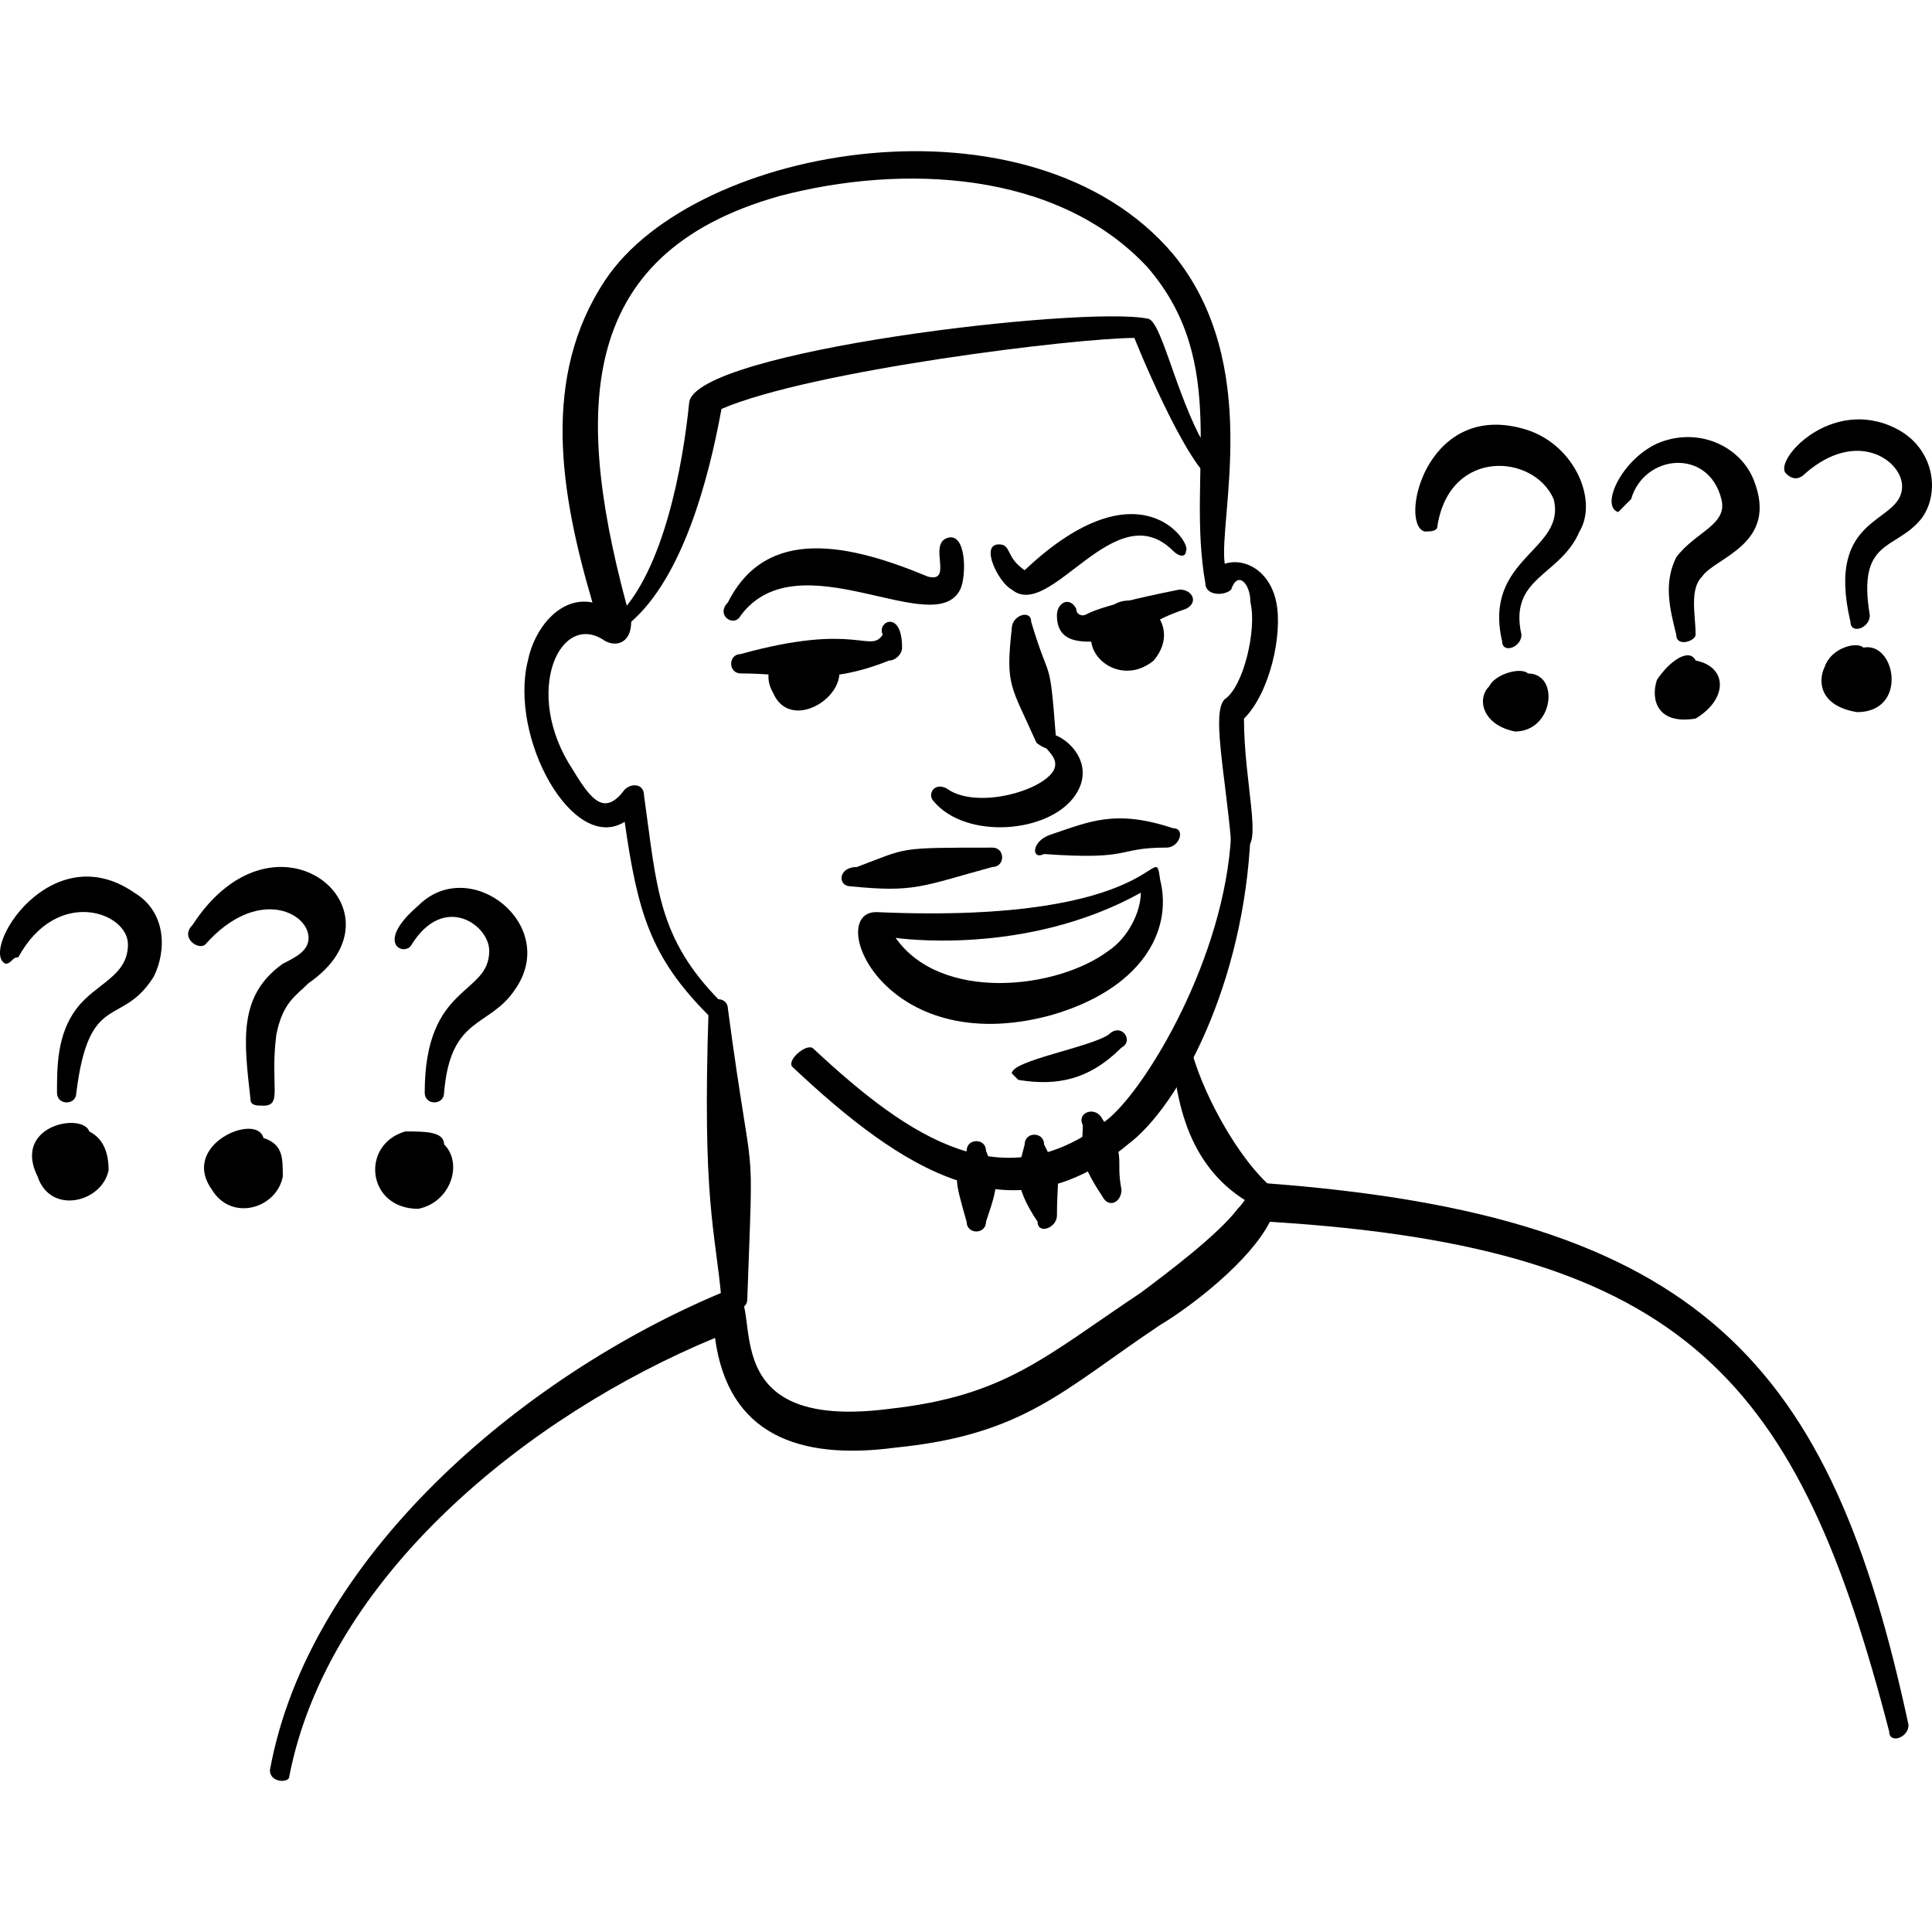 <svg xmlns="http://www.w3.org/2000/svg" fill="none" viewBox="0 0 48 48" height="48" width="48"><path fill="#000000" fill-rule="evenodd" d="M7.186 44.139c0.962 -4.968 5.931 -8.976 10.579 -10.899 0.321 2.405 2.083 3.046 4.488 2.725 3.205 -0.321 4.167 -1.442 6.571 -3.046 0.802 -0.48 2.244 -1.603 2.725 -2.564 10.418 0.641 13.143 4.007 15.387 12.662 0 0.32 0.481 0.16 0.481 -0.16 -1.923 -8.976 -5.129 -12.662 -16.028 -13.464 -0.321 0 -0.321 0.321 -0.641 0.641 -0.48 0.641 -1.763 1.603 -2.404 2.083 -2.404 1.603 -3.366 2.565 -6.251 2.886 -4.969 0.641 -2.725 -3.366 -4.167 -2.885 -4.969 2.083 -10.258 6.571 -11.22 11.861 0 0.321 0.481 0.321 0.481 0.16Z" clip-rule="evenodd" stroke-width="1"></path><path fill="#000000" fill-rule="evenodd" d="M18.566 32.279c0.16 -4.488 0.16 -2.405 -0.481 -7.213 0 -0.321 -0.48 -0.321 -0.48 0 -0.16 4.809 0.16 5.449 0.32 7.213 0.16 0.32 0.641 0.32 0.641 0Z" clip-rule="evenodd" stroke-width="1"></path><path fill="#000000" fill-rule="evenodd" d="M29.145 26.348c0.16 1.763 0.802 3.206 2.565 3.847 0.321 0.16 0.481 -0.32 0.16 -0.48 -0.962 -0.641 -1.923 -2.405 -2.244 -3.527 -0.16 -0.32 -0.641 -0.16 -0.481 0.16Z" clip-rule="evenodd" stroke-width="1"></path><path fill="#000000" fill-rule="evenodd" d="M30.587 20.738c-0.16 3.046 -2.083 6.251 -3.045 7.053 -2.565 2.083 -4.93 0.507 -7.333 -1.737 -0.16 -0.16 -0.681 0.294 -0.52 0.454 2.724 2.565 5.449 4.328 8.335 1.923 1.282 -0.961 2.885 -4.007 3.045 -7.693 0 -0.16 -0.481 -0.321 -0.481 0Z" clip-rule="evenodd" stroke-width="1"></path><path fill="#000000" fill-rule="evenodd" d="M30.908 17.853c0.641 -0.641 0.962 -2.084 0.802 -2.885 -0.16 -0.802 -0.802 -1.122 -1.282 -0.961 -0.16 -1.122 0.961 -4.969 -1.283 -7.694 -3.526 -4.167 -11.861 -2.724 -14.105 0.641 -1.603 2.404 -1.122 5.29 -0.321 8.014 -0.802 -0.16 -1.442 0.641 -1.603 1.442 -0.481 1.923 1.122 4.809 2.404 4.007 0.321 2.244 0.641 3.366 2.084 4.809 0.16 0.16 0.641 -0.16 0.321 -0.321 -1.603 -1.603 -1.603 -2.885 -1.923 -5.129 0 -0.321 -0.321 -0.321 -0.481 -0.16 -0.481 0.641 -0.802 0.321 -1.282 -0.481 -1.283 -1.923 -0.321 -4.007 0.802 -3.205 0.32 0.16 0.641 0 0.641 -0.481 -1.442 -5.129 -1.442 -9.136 3.686 -10.579 3.046 -0.801 6.892 -0.641 9.136 1.764 2.083 2.404 0.961 5.129 1.442 7.854 0 0.321 0.481 0.321 0.641 0.16 0.16 -0.481 0.48 -0.16 0.48 0.321 0.16 0.641 -0.16 2.084 -0.641 2.404 -0.321 0.321 0 1.763 0.16 3.526 0 0.16 0.16 0.16 0.32 0.16 0.481 0 0 -1.603 0 -3.205Z" clip-rule="evenodd" stroke-width="1"></path><path fill="#000000" fill-rule="evenodd" d="M15.681 15.449c1.282 -1.122 1.923 -3.526 2.244 -5.29 2.244 -0.961 8.815 -1.763 10.258 -1.763 0.321 0.802 1.764 4.167 2.244 3.526 0.16 -0.321 -0.16 -0.321 -0.641 -1.122 -0.641 -1.282 -0.962 -2.885 -1.283 -2.885 -1.603 -0.321 -11.22 0.802 -11.38 2.083 -0.16 1.603 -0.641 4.168 -1.763 5.29 -0.16 0 0.16 0.481 0.321 0.16Z" clip-rule="evenodd" stroke-width="1"></path><path fill="#000000" fill-rule="evenodd" d="M25.138 15.609c-0.16 1.442 -0.028 1.404 0.613 2.846 0.33 0.252 0.481 0.16 0.481 -0.161 -0.16 -2.083 -0.133 -1.243 -0.613 -2.846 0 -0.32 -0.481 -0.16 -0.481 0.161Z" clip-rule="evenodd" stroke-width="1"></path><path fill="#000000" fill-rule="evenodd" d="M26.081 19.265c-0.481 0.481 -1.923 0.802 -2.565 0.321 -0.32 -0.16 -0.48 0.16 -0.32 0.321 0.802 0.962 2.885 0.802 3.526 -0.16 0.641 -0.961 -0.641 -1.763 -0.802 -1.442 -0.321 0.16 0.641 0.481 0.16 0.961Z" clip-rule="evenodd" stroke-width="1"></path><path fill="#000000" fill-rule="evenodd" d="M18.406 15.288c1.443 -1.923 4.809 0.641 5.45 -0.641 0.16 -0.32 0.16 -1.442 -0.321 -1.282 -0.481 0.16 0.16 1.122 -0.481 0.961 -1.923 -0.802 -4.007 -1.283 -4.969 0.641 -0.32 0.321 0.16 0.641 0.321 0.321Z" clip-rule="evenodd" stroke-width="1"></path><path fill="#000000" d="M24.817 13.525c0.321 0 0.16 0.321 0.641 0.641 2.885 -2.725 4.167 -0.641 4.007 -0.481 0 0.16 -0.16 0.16 -0.321 0 -1.442 -1.442 -3.045 1.763 -4.007 0.962 -0.321 -0.16 -0.802 -1.122 -0.321 -1.122Z" stroke-width="1"></path><path fill="#000000" fill-rule="evenodd" d="M21.131 22.02c1.603 0.16 1.763 0 3.526 -0.48 0.321 0 0.321 -0.481 0 -0.481 -2.404 0 -2.083 0 -3.366 0.481 -0.481 0 -0.481 0.48 -0.16 0.48Z" clip-rule="evenodd" stroke-width="1"></path><path fill="#000000" fill-rule="evenodd" d="M25.939 21.218c2.244 0.16 1.763 -0.16 3.045 -0.16 0.321 0 0.481 -0.481 0.16 -0.481 -1.442 -0.48 -2.083 -0.16 -3.045 0.16 -0.481 0.16 -0.481 0.641 -0.16 0.481Z" clip-rule="evenodd" stroke-width="1"></path><path fill="#000000" fill-rule="evenodd" d="M28.824 21.859c-0.16 -1.122 0.16 1.122 -7.052 0.802 -1.283 0 0.16 3.686 4.328 2.565 2.244 -0.641 3.045 -2.083 2.724 -3.366Zm-0.481 0.321c0 0.481 -0.32 1.122 -0.802 1.442 -1.282 0.962 -4.167 1.282 -5.289 -0.321 0 0 3.206 0.481 6.091 -1.122Z" clip-rule="evenodd" stroke-width="1"></path><path fill="#000000" fill-rule="evenodd" d="M25.298 26.829c0.962 0.16 1.763 0 2.565 -0.802 0.321 -0.16 0 -0.641 -0.321 -0.321 -0.481 0.321 -2.404 0.641 -2.404 0.962l0.16 0.16Z" clip-rule="evenodd" stroke-width="1"></path><path fill="#000000" fill-rule="evenodd" d="M18.406 16.25c-0.321 0 -0.321 0.481 0 0.481 1.282 0 2.083 0.321 3.686 -0.321 0.16 0 0.32 -0.16 0.32 -0.321 0 -0.961 -0.641 -0.641 -0.48 -0.321 -0.321 0.481 -0.641 -0.32 -3.526 0.481Z" clip-rule="evenodd" stroke-width="1"></path><path fill="#000000" fill-rule="evenodd" d="M19.207 17.212c0.481 1.122 2.244 -0.16 1.442 -0.961 -0.802 -0.802 -1.923 0.16 -1.442 0.961Z" clip-rule="evenodd" stroke-width="1"></path><path fill="#000000" fill-rule="evenodd" d="M26.259 15.288c0 0.802 0.802 0.641 1.283 0.641 1.122 -0.32 0.961 -0.48 1.923 -0.802 0.32 -0.16 0.16 -0.48 -0.16 -0.48 -2.405 0.481 -2.244 0.641 -2.405 0.641 0 0 -0.16 0 -0.16 -0.16 -0.16 -0.321 -0.481 -0.16 -0.481 0.16Z" clip-rule="evenodd" stroke-width="1"></path><path fill="#000000" fill-rule="evenodd" d="M27.542 15.128c-1.122 0.802 0.16 2.083 1.122 1.282 0.802 -0.961 -0.481 -1.923 -1.122 -1.282Z" clip-rule="evenodd" stroke-width="1"></path><path fill="#000000" fill-rule="evenodd" d="M35.716 13.044c0.321 -1.923 2.404 -1.763 2.885 -0.641 0.321 1.283 -1.763 1.443 -1.282 3.527 0 0.32 0.481 0.16 0.481 -0.16 -0.321 -1.443 0.961 -1.443 1.442 -2.565 0.481 -0.802 -0.16 -2.244 -1.442 -2.565 -2.404 -0.641 -3.046 2.404 -2.404 2.565 0.16 0 0.321 0 0.321 -0.16Z" clip-rule="evenodd" stroke-width="1"></path><path fill="#000000" fill-rule="evenodd" d="M37.96 16.731c-0.16 -0.16 -0.802 0 -0.962 0.321 -0.32 0.32 -0.16 0.961 0.641 1.122 0.962 0 1.122 -1.442 0.321 -1.442Z" clip-rule="evenodd" stroke-width="1"></path><path fill="#000000" fill-rule="evenodd" d="M40.524 12.403c0.321 -1.122 1.923 -1.283 2.244 0 0.16 0.641 -0.641 0.801 -1.122 1.442 -0.321 0.641 -0.16 1.282 0 1.923 0 0.321 0.481 0.16 0.481 0 0 -0.481 -0.16 -1.122 0.16 -1.442 0.32 -0.481 1.923 -0.802 1.282 -2.405 -0.32 -0.801 -1.282 -1.282 -2.244 -0.961 -0.962 0.321 -1.603 1.603 -1.122 1.763l0.32 -0.321Z" clip-rule="evenodd" stroke-width="1"></path><path fill="#000000" fill-rule="evenodd" d="M42.128 16.41c-0.16 -0.321 -0.641 0 -0.962 0.481 -0.16 0.481 0 1.122 0.962 0.961 0.802 -0.48 0.802 -1.282 0 -1.442Zm-0.16 0.481c0.16 0 0.16 0 0 0Z" clip-rule="evenodd" stroke-width="1"></path><path fill="#000000" fill-rule="evenodd" d="M44.852 11.762c1.283 -1.122 2.405 -0.321 2.405 0.321 0 0.962 -1.924 0.641 -1.283 3.366 0 0.321 0.481 0.16 0.481 -0.16 -0.321 -1.923 0.641 -1.603 1.282 -2.404 0.481 -0.641 0.321 -1.764 -0.641 -2.244 -1.603 -0.802 -3.045 0.802 -2.724 1.122 0.16 0.16 0.321 0.16 0.48 0Z" clip-rule="evenodd" stroke-width="1"></path><path fill="#000000" fill-rule="evenodd" d="M46.295 16.09c-0.16 -0.16 -0.802 0 -0.962 0.481 -0.16 0.321 -0.16 0.961 0.802 1.122 1.282 0 0.961 -1.763 0.16 -1.603Z" clip-rule="evenodd" stroke-width="1"></path><path fill="#000000" fill-rule="evenodd" d="M0.454 23.784c0.962 -1.763 2.725 -1.122 2.725 -0.321s-0.802 0.962 -1.283 1.603C1.416 25.706 1.416 26.508 1.416 27.149c0 0.321 0.48 0.321 0.48 0 0.321 -2.565 1.122 -1.603 1.924 -2.885 0.32 -0.641 0.32 -1.603 -0.481 -2.084 -2.084 -1.443 -3.847 1.442 -3.206 1.763 0.16 0 0.16 -0.16 0.321 -0.16Z" clip-rule="evenodd" stroke-width="1"></path><path fill="#000000" fill-rule="evenodd" d="M5.102 23.463c1.282 -1.442 2.564 -0.802 2.564 -0.16 0 0.321 -0.32 0.481 -0.641 0.641 -1.122 0.802 -0.962 1.923 -0.802 3.366 0 0.16 0.16 0.16 0.321 0.16 0.481 0 0.16 -0.481 0.321 -1.763 0.16 -0.802 0.481 -0.961 0.802 -1.282 2.564 -1.763 -0.802 -4.648 -2.885 -1.443 -0.321 0.321 0.16 0.641 0.321 0.481Z" clip-rule="evenodd" stroke-width="1"></path><path fill="#000000" fill-rule="evenodd" d="M10.231 23.462c0.802 -1.282 1.924 -0.481 1.924 0.16 0 1.122 -1.603 0.802 -1.603 3.526 0 0.321 0.481 0.321 0.481 0 0.16 -1.923 1.122 -1.603 1.763 -2.564 1.122 -1.603 -1.122 -3.366 -2.404 -2.084 -1.122 0.962 -0.321 1.283 -0.16 0.962Z" clip-rule="evenodd" stroke-width="1"></path><path fill="#000000" fill-rule="evenodd" d="M2.218 28.111c-0.161 -0.481 -1.924 -0.16 -1.283 1.122 0.321 0.961 1.603 0.641 1.763 -0.16 0 -0.481 -0.16 -0.802 -0.481 -0.962Z" clip-rule="evenodd" stroke-width="1"></path><path fill="#000000" fill-rule="evenodd" d="M6.545 28.272c-0.16 -0.641 -2.083 0.16 -1.282 1.282 0.481 0.802 1.603 0.481 1.763 -0.321 0 -0.481 0 -0.802 -0.481 -0.961Z" clip-rule="evenodd" stroke-width="1"></path><path fill="#000000" fill-rule="evenodd" d="M11.033 28.431c0 -0.321 -0.481 -0.321 -0.962 -0.321 -1.122 0.321 -0.961 1.923 0.321 1.923 0.802 -0.16 1.122 -1.122 0.641 -1.603Z" clip-rule="evenodd" stroke-width="1"></path><path fill="#000000" fill-rule="evenodd" d="M24.016 28.592c-0.321 0.641 -0.321 0.641 0 1.763 0 0.321 0.481 0.321 0.481 0 0.32 -0.961 0.32 -0.961 0 -1.763 0 -0.321 -0.481 -0.321 -0.481 0Z" clip-rule="evenodd" stroke-width="1"></path><path fill="#000000" fill-rule="evenodd" d="M25.458 28.432c-0.16 0.641 -0.321 0.961 0.321 1.923 0 0.321 0.481 0.16 0.481 -0.16 0 -1.122 0.16 -0.802 -0.321 -1.763 0 -0.321 -0.481 -0.321 -0.481 0Z" clip-rule="evenodd" stroke-width="1"></path><path fill="#000000" fill-rule="evenodd" d="M26.901 27.951c0 0.641 -0.16 0.802 0.481 1.764 0.16 0.32 0.481 0.16 0.481 -0.16 -0.16 -0.802 0.16 -0.802 -0.481 -1.763 -0.16 -0.321 -0.641 -0.16 -0.481 0.16Z" clip-rule="evenodd" stroke-width="1"></path></svg>
